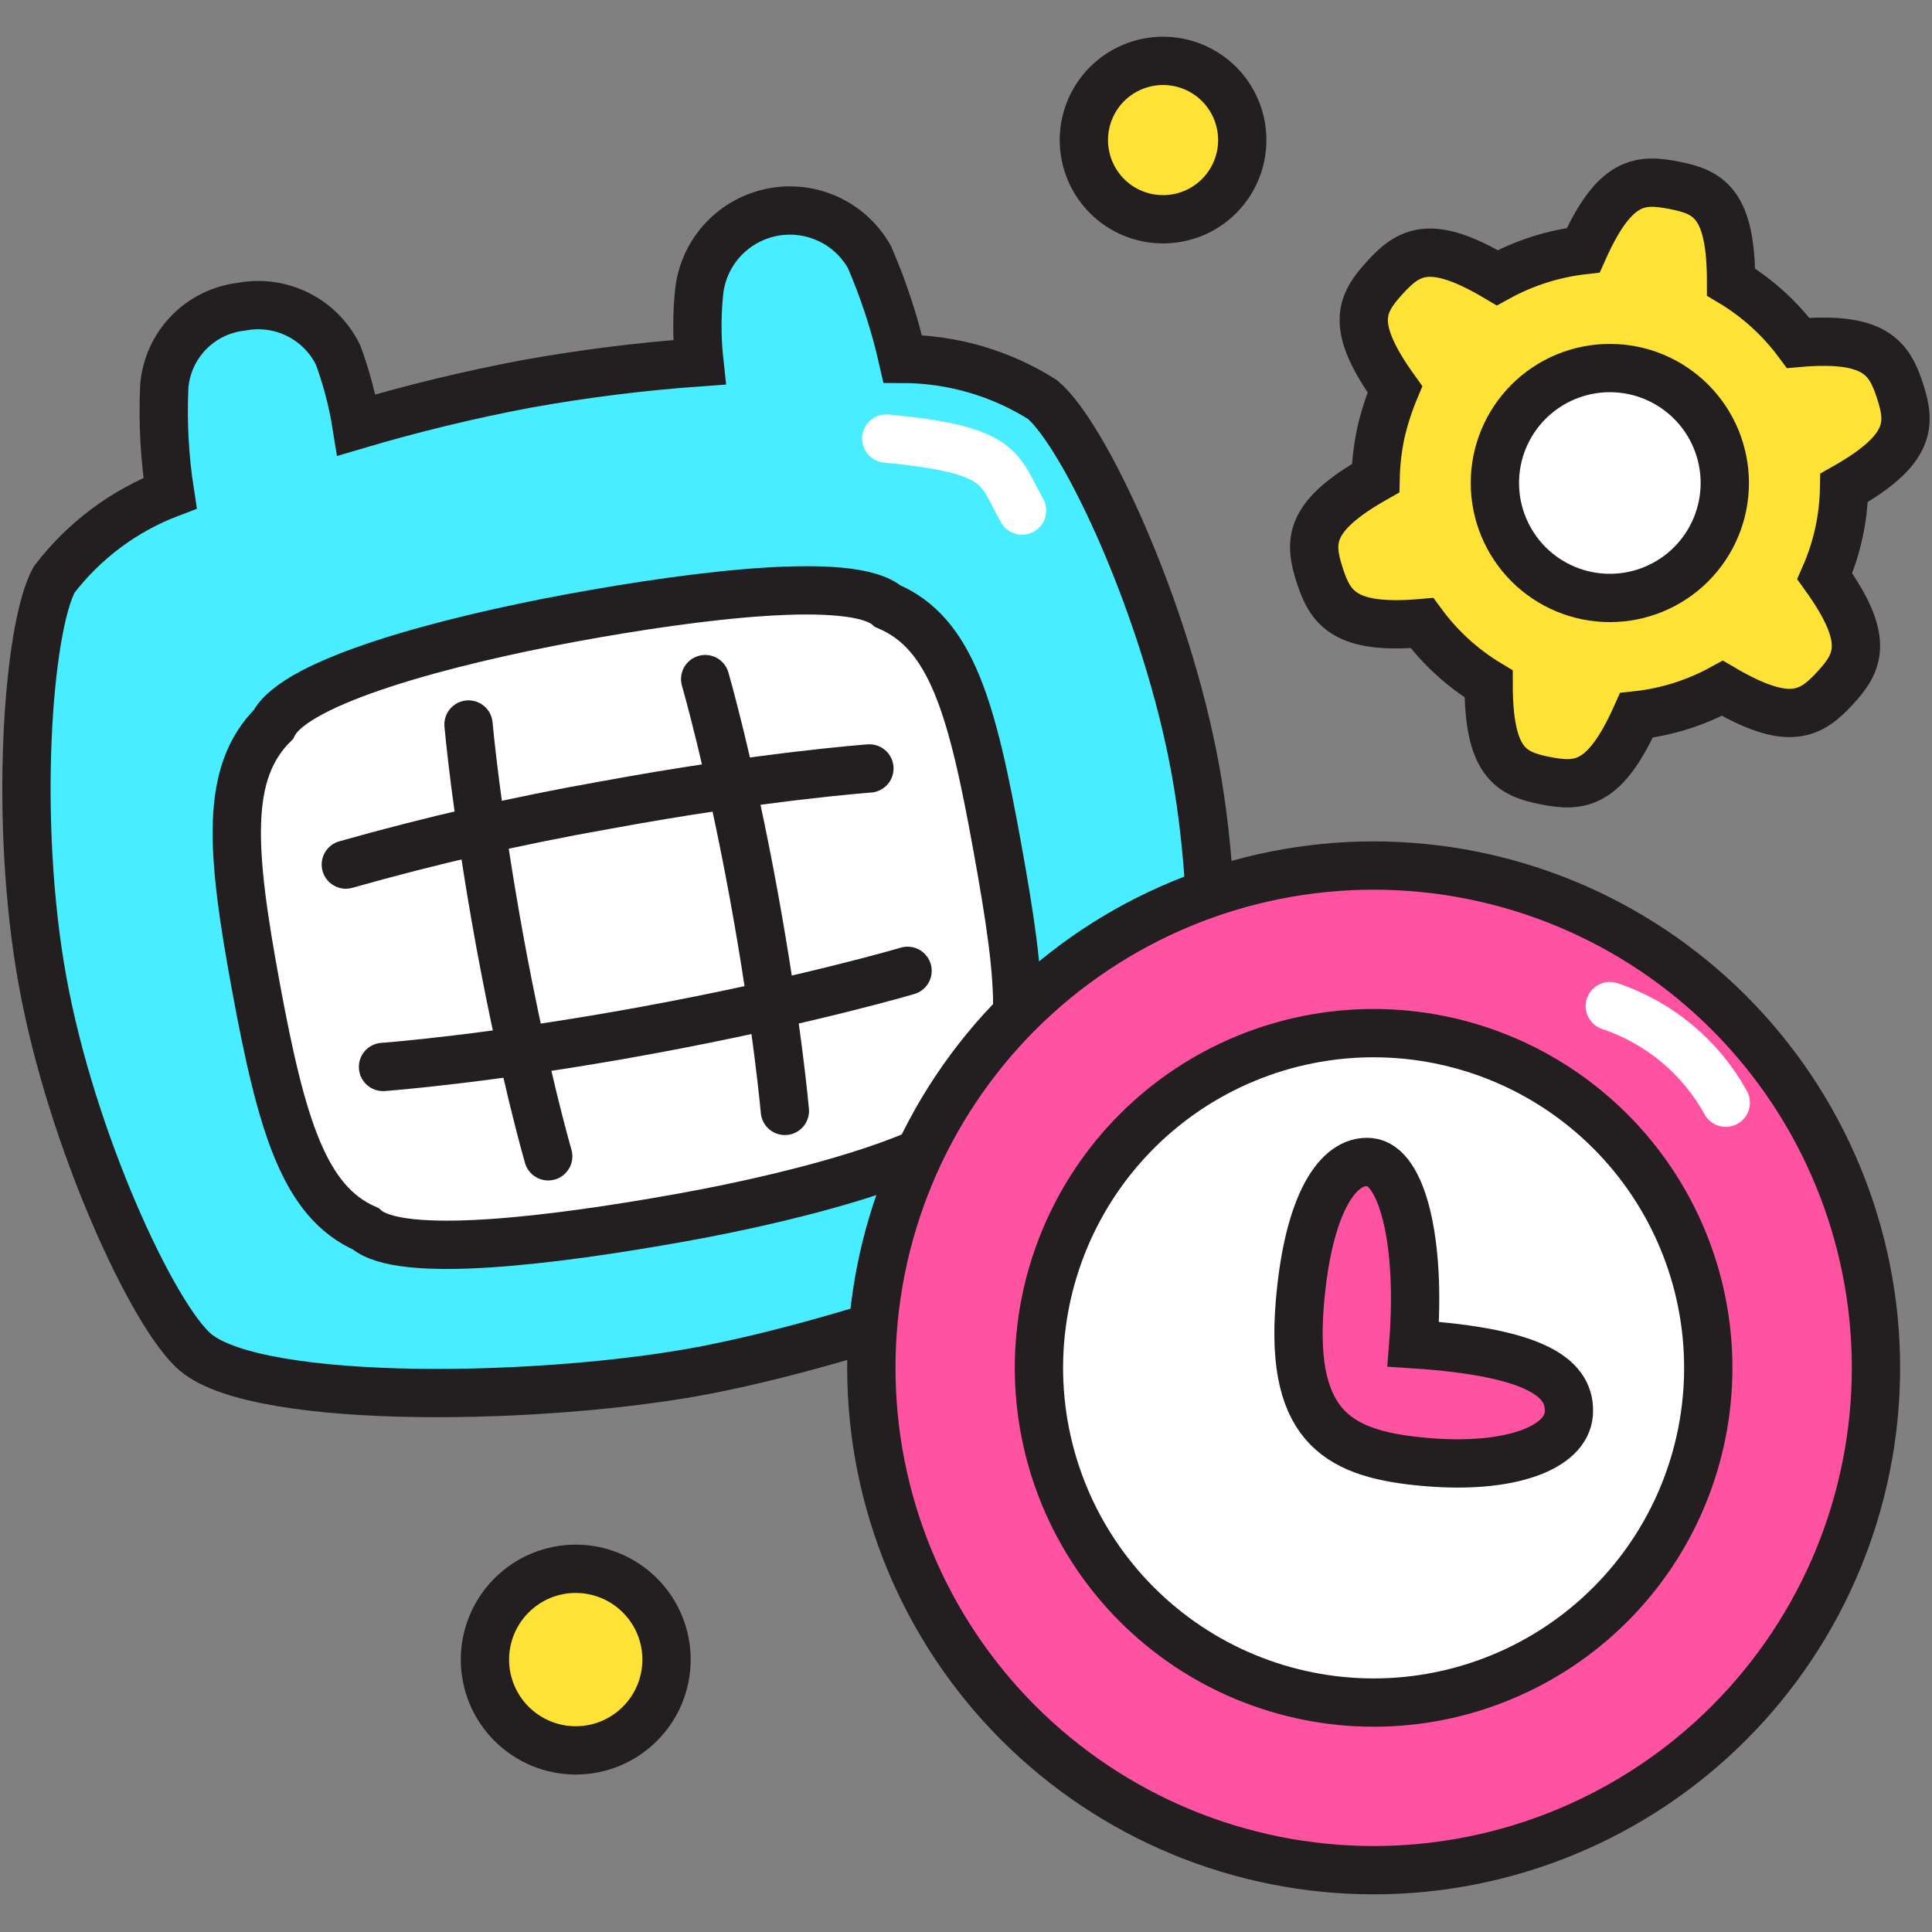 <svg xmlns="http://www.w3.org/2000/svg" fill="none" viewBox="0 0 40 40" id="Date-Time-Setting--Streamline-Stickies">
  <rect x="0" y="0" width="40" height="40" fill="#808080" stroke="none"/>
  <desc>
    Date Time Setting Streamline Icon: https://streamlinehq.com
  </desc>
  <path fill="#ffe236" stroke="#231f20" stroke-miterlimit="10" d="M37.78 11.93c0.254 -0.577 0.39 -1.2 0.4 -1.83 1.4 -0.79 1.38 -1.32 1.16 -2 -0.22 -0.68 -0.51 -1.14 -2.11 -1 -0.376 -0.507 -0.848 -0.936 -1.39 -1.26 0 -1.61 -0.45 -1.86 -1.16 -2 -0.71 -0.14 -1.24 -0.14 -1.9 1.34 -0.625 0.072 -1.229 0.266 -1.78 0.57 -1.38 -0.82 -1.83 -0.55 -2.33 0s-0.73 1 0.21 2.31c-0.122 0.291 -0.219 0.592 -0.29 0.9 -0.066 0.309 -0.103 0.624 -0.11 0.94C27.08 10.69 27.1 11.21 27.32 11.9c0.22 0.69 0.52 1.14 2.12 1 0.372 0.507 0.841 0.935 1.38 1.26 0 1.61 0.45 1.86 1.16 2 0.71 0.14 1.24 0.13 1.9 -1.35 0.625 -0.067 1.229 -0.258 1.78 -0.56 1.38 0.81 1.83 0.54 2.33 0s0.73 -1.01 -0.21 -2.32Z" stroke-width="1"></path>
  <path fill="#ffffff" stroke="#231f20" stroke-miterlimit="10" d="M30.95 10c0 0.631 0.251 1.236 0.697 1.683 0.446 0.446 1.052 0.697 1.683 0.697s1.237 -0.251 1.683 -0.697c0.446 -0.446 0.697 -1.052 0.697 -1.683 0 -0.313 -0.062 -0.622 -0.181 -0.911 -0.12 -0.289 -0.295 -0.551 -0.516 -0.772 -0.221 -0.221 -0.483 -0.396 -0.772 -0.516 -0.289 -0.12 -0.598 -0.181 -0.911 -0.181 -0.313 0 -0.622 0.062 -0.911 0.181 -0.289 0.12 -0.551 0.295 -0.772 0.516 -0.221 0.221 -0.396 0.483 -0.516 0.772 -0.12 0.289 -0.181 0.598 -0.181 0.911Z" stroke-width="1"></path>
  <path fill="#48eeff" stroke="#231f20" stroke-miterlimit="10" d="M21.58 8.27c-0.865 -0.546 -1.867 -0.837 -2.89 -0.84 -0.164 -0.723 -0.395 -1.43 -0.69 -2.11 -0.195 -0.345 -0.493 -0.621 -0.853 -0.787 -0.36 -0.166 -0.763 -0.216 -1.152 -0.14 -0.389 0.075 -0.745 0.271 -1.017 0.559 -0.272 0.288 -0.446 0.655 -0.498 1.048 -0.055 0.498 -0.055 1.002 0 1.5 -1.204 0.086 -2.402 0.236 -3.59 0.45 -1.184 0.224 -2.355 0.508 -3.51 0.85 -0.079 -0.495 -0.207 -0.98 -0.38 -1.45 -0.177 -0.363 -0.469 -0.658 -0.831 -0.839s-0.772 -0.237 -1.169 -0.161c-0.416 0.047 -0.804 0.238 -1.095 0.538 -0.292 0.301 -0.47 0.694 -0.504 1.112 -0.034 0.739 0.006 1.479 0.12 2.21 -0.951 0.361 -1.782 0.981 -2.4 1.79 -0.55 1 -0.84 5 -0.24 8.31C1.48 23.62 3.18 27.27 4.05 28c1.34 1.12 7.35 1 10.64 0.35s9 -2.58 9.82 -4.1c0.56 -1 0.84 -5 0.24 -8.31 -0.6 -3.31 -2.29 -6.94 -3.17 -7.67Z" stroke-width="1"></path>
  <path fill="#ffffff" stroke="#231f20" stroke-miterlimit="10" d="M20.29 23c1.05 -1 0.88 -2.57 0.36 -5.45 -0.52 -2.88 -0.95 -4.44 -2.27 -5 -0.73 -0.63 -3.92 -0.24 -6.53 0.24 -2.61 0.48 -5.74 1.31 -6.19 2.21 -1 1 -0.89 2.57 -0.36 5.44 0.53 2.87 1 4.44 2.27 5 0.73 0.64 3.91 0.24 6.53 -0.23s5.73 -1.32 6.19 -2.21Z" stroke-width="1"></path>
  <path stroke="#231f20" stroke-linecap="round" stroke-miterlimit="10" d="M9.7 15s0.16 1.82 0.65 4.5c0.49 2.68 1 4.44 1 4.44" stroke-width="1"></path>
  <path stroke="#231f20" stroke-linecap="round" stroke-miterlimit="10" d="M16.25 23s-0.16 -1.82 -0.65 -4.5c-0.49 -2.68 -1 -4.44 -1 -4.44" stroke-width="1"></path>
  <path stroke="#231f20" stroke-linecap="round" stroke-miterlimit="10" d="M18 15.91s-2.22 0.16 -5.47 0.76c-1.81 0.319 -3.602 0.729 -5.37 1.23" stroke-width="1"></path>
  <path stroke="#231f20" stroke-linecap="round" stroke-miterlimit="10" d="M7.93 22.09S10.14 21.93 13.4 21.33c3.26 -0.6 5.39 -1.23 5.39 -1.23" stroke-width="1"></path>
  <path stroke="#ffffff" stroke-linecap="round" stroke-miterlimit="10" d="M18.35 9.08c2.44 0.23 2.32 0.62 2.81 1.49" stroke-width="1"></path>
  <path fill="#ff52a1" stroke="#231f20" stroke-miterlimit="10" d="M18.04 28.32c0 2.758 1.096 5.404 3.046 7.354 1.95 1.95 4.596 3.046 7.354 3.046 2.758 0 5.404 -1.096 7.354 -3.046 1.95 -1.95 3.046 -4.596 3.046 -7.354 0 -2.758 -1.096 -5.404 -3.046 -7.354 -1.95 -1.95 -4.596 -3.046 -7.354 -3.046 -2.758 0 -5.404 1.096 -7.354 3.046 -1.95 1.95 -3.046 4.596 -3.046 7.354Z" stroke-width="1"></path>
  <path fill="#ffffff" stroke="#231f20" stroke-miterlimit="10" d="M21.51 28.32c0 0.91 0.179 1.811 0.527 2.652 0.348 0.841 0.859 1.605 1.502 2.248 0.643 0.643 1.407 1.154 2.248 1.502 0.841 0.348 1.742 0.528 2.652 0.528 0.91 0 1.811 -0.179 2.652 -0.528 0.841 -0.348 1.605 -0.859 2.248 -1.502 0.643 -0.643 1.154 -1.407 1.502 -2.248 0.348 -0.841 0.527 -1.742 0.527 -2.652 0 -1.838 -0.73 -3.601 -2.03 -4.9 -1.3 -1.3 -3.062 -2.03 -4.9 -2.03 -1.838 0 -3.601 0.73 -4.9 2.03C22.24 24.719 21.51 26.482 21.51 28.32Z" stroke-width="1"></path>
  <path fill="#ff52a1" stroke="#231f20" stroke-miterlimit="10" d="M29.26 27.83c0.17 -2.15 -0.24 -3.71 -0.9 -3.77 -0.66 -0.06 -1.28 0.86 -1.45 2.94 -0.21 2.61 0.87 3.12 2.62 3.27 1.75 0.15 2.9 -0.3 2.95 -1 0.05 -0.7 -0.59 -1.27 -3.22 -1.44Z" stroke-width="1"></path>
  <path stroke="#ffffff" stroke-linecap="round" stroke-miterlimit="10" d="M33.33 20.83c1.022 0.342 1.879 1.056 2.4 2" stroke-width="1"></path>
  <path fill="#ffe236" stroke="#231f20" stroke-linecap="round" stroke-miterlimit="10" d="M10.04 34.36c0 0.499 0.198 0.977 0.551 1.329 0.353 0.353 0.831 0.551 1.329 0.551 0.499 0 0.977 -0.198 1.329 -0.551 0.353 -0.352 0.551 -0.831 0.551 -1.329 0 -0.499 -0.198 -0.977 -0.551 -1.329 -0.352 -0.352 -0.831 -0.551 -1.329 -0.551 -0.499 0 -0.977 0.198 -1.329 0.551 -0.353 0.353 -0.551 0.831 -0.551 1.329Z" stroke-width="1"></path>
  <path fill="#ffe236" stroke="#231f20" stroke-linecap="round" stroke-miterlimit="10" d="M22.44 2.9c0 0.435 0.173 0.852 0.48 1.16 0.308 0.308 0.725 0.48 1.16 0.48 0.435 0 0.852 -0.173 1.16 -0.48 0.307 -0.308 0.48 -0.725 0.48 -1.16 0 -0.435 -0.173 -0.852 -0.48 -1.16 -0.308 -0.308 -0.725 -0.48 -1.16 -0.48 -0.435 0 -0.852 0.173 -1.16 0.48 -0.307 0.308 -0.48 0.725 -0.48 1.16Z" stroke-width="1"></path>
</svg>